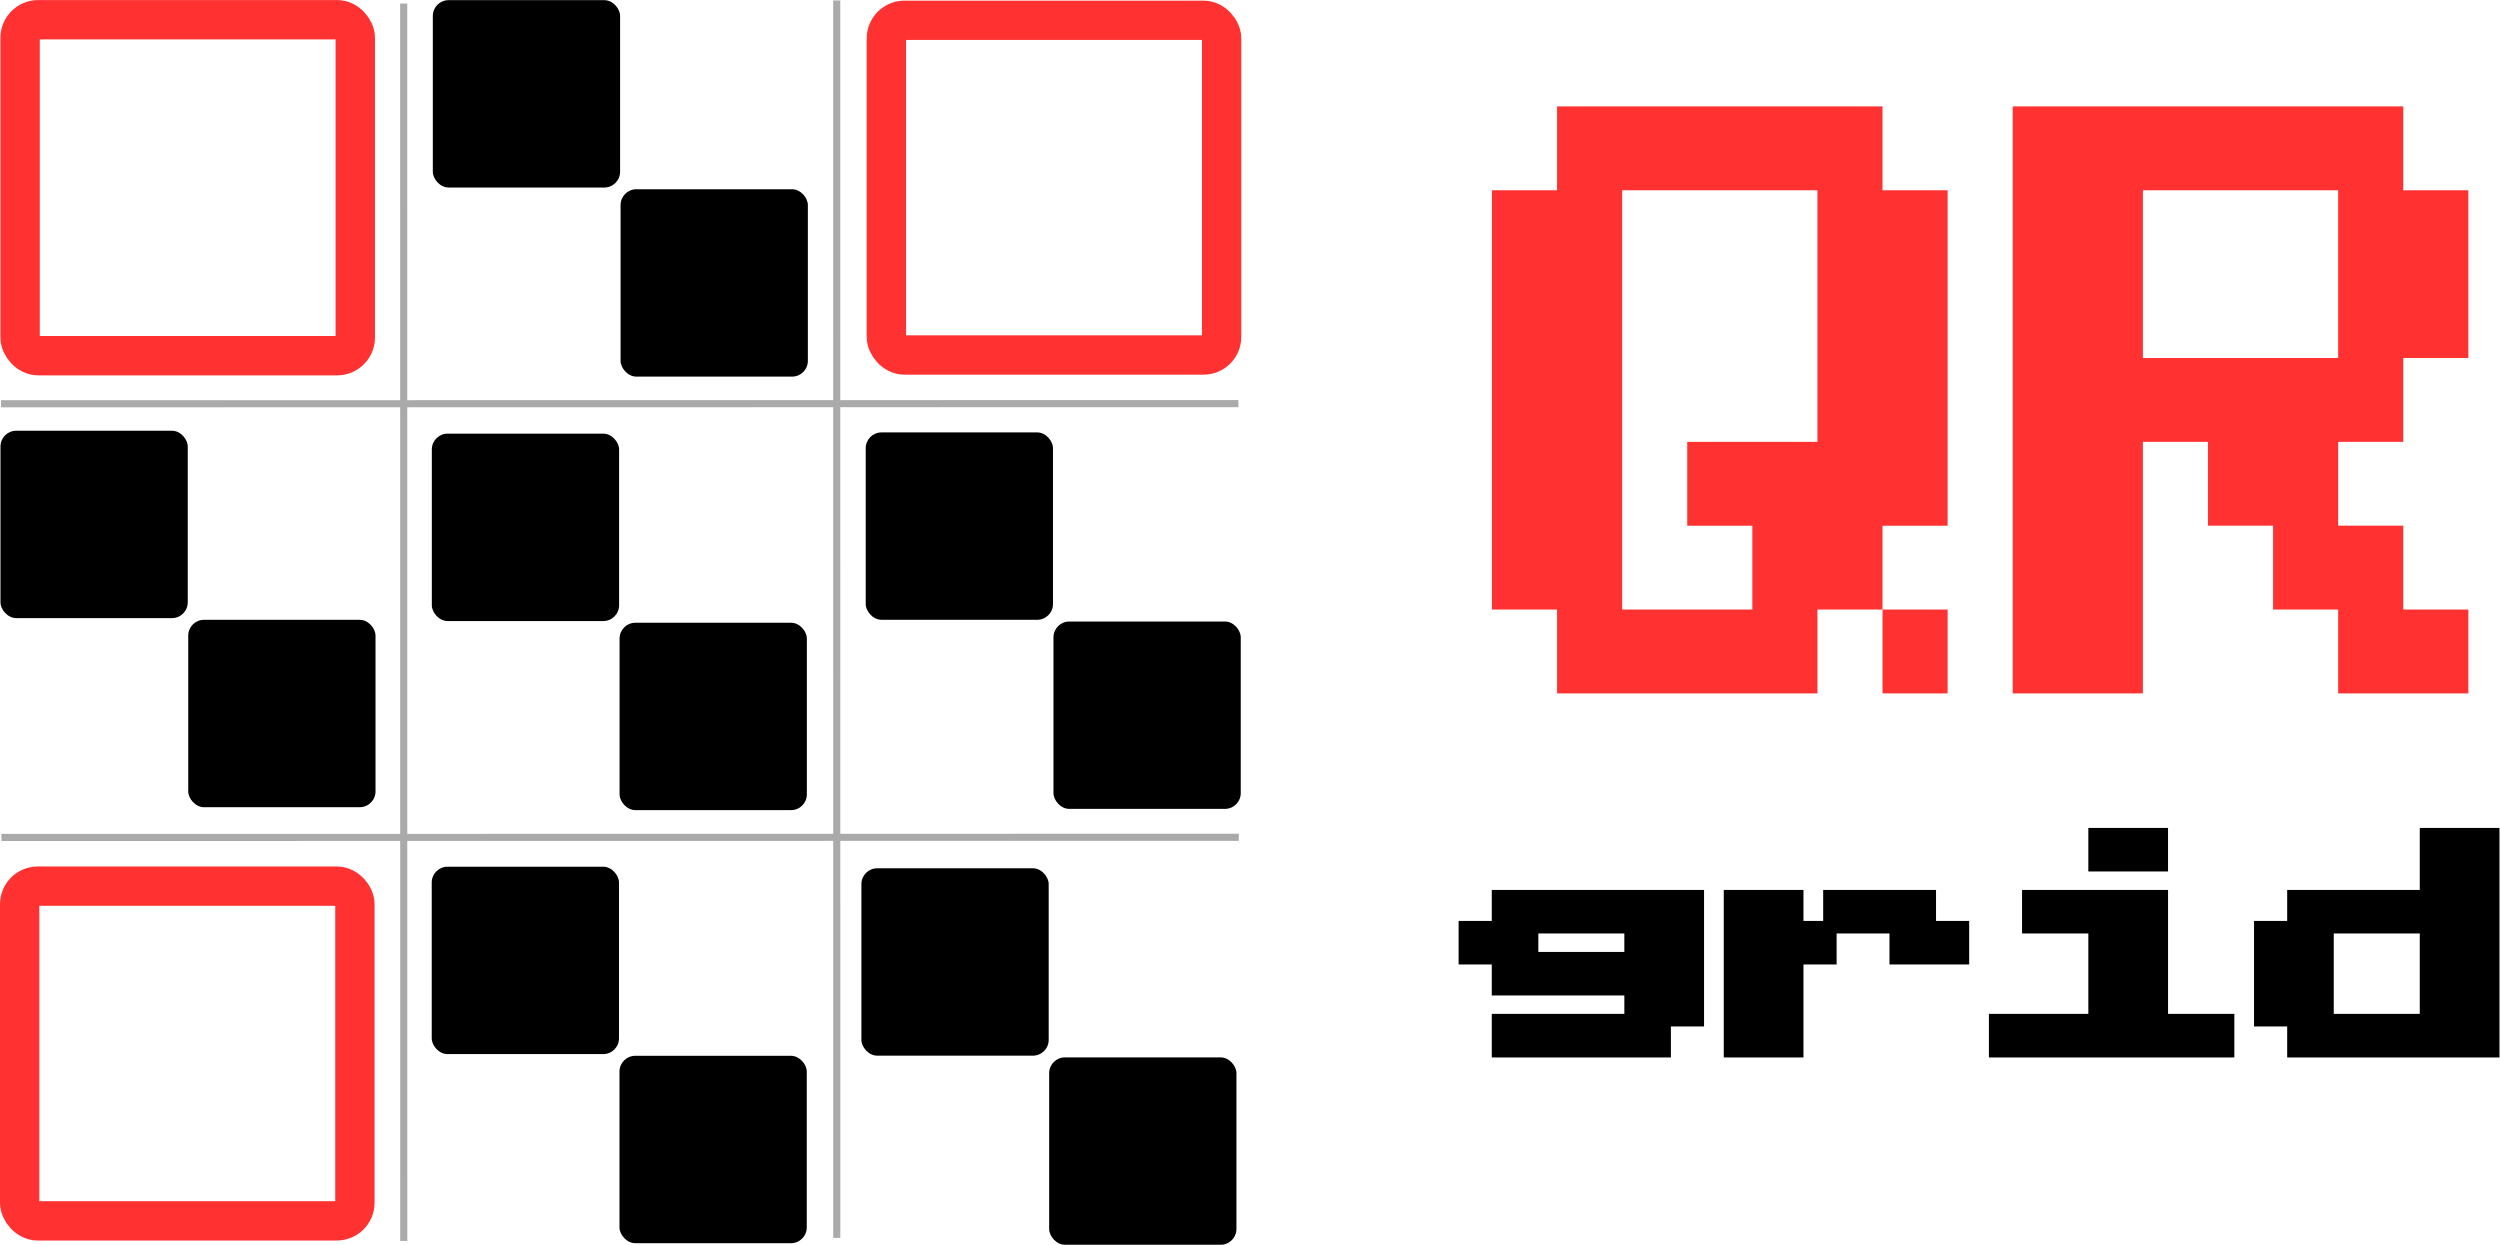 <svg width="175.84mm" height="87.55mm" version="1.1" viewBox="0 0 175.84 87.55" xml:space="preserve" xmlns="http://www.w3.org/2000/svg"><g transform="translate(-47.568 -45.798)"><g transform="translate(-23.828 -82.884)"><g><g transform="translate(46.193 25.512)"><rect x="55.646" y="103.18" width="13.172" height="13.18" ry="1.11" style="paint-order:normal"/><rect x="68.852" y="116.48" width="13.172" height="13.18" ry="1.11" style="paint-order:normal"/></g><g transform="translate(15.784 55.797)"><rect x="55.646" y="103.18" width="13.172" height="13.18" ry="1.11" style="paint-order:normal"/><rect x="68.852" y="116.48" width="13.172" height="13.18" ry="1.11" style="paint-order:normal"/></g><g transform="translate(46.123 56.003)"><rect x="55.646" y="103.18" width="13.172" height="13.18" ry="1.11" style="paint-order:normal"/><rect x="68.852" y="116.48" width="13.172" height="13.18" ry="1.11" style="paint-order:normal"/></g><g transform="translate(76.641 55.916)"><rect x="55.646" y="103.18" width="13.172" height="13.18" ry="1.11" style="paint-order:normal"/><rect x="68.852" y="116.48" width="13.172" height="13.18" ry="1.11" style="paint-order:normal"/></g><g transform="translate(76.338 86.573)"><rect x="55.646" y="103.18" width="13.172" height="13.18" ry="1.11" style="paint-order:normal"/><rect x="68.852" y="116.48" width="13.172" height="13.18" ry="1.11" style="paint-order:normal"/></g><g transform="translate(46.116 86.463)"><rect x="55.646" y="103.18" width="13.172" height="13.18" ry="1.11" style="paint-order:normal"/><rect x="68.852" y="116.48" width="13.172" height="13.18" ry="1.11" style="paint-order:normal"/></g></g><g fill="none" stroke="#ff3131"><rect x="72.81" y="130.07" width="23.575" height="23.629" ry="1.276" stroke-width="2.77" style="paint-order:normal"/><rect x="133.74" y="130.11" width="23.58" height="23.542" ry="1.271" stroke-width="2.765" style="paint-order:normal"/><rect x="72.779" y="191.01" width="23.58" height="23.542" ry="1.271" stroke-width="2.765" style="paint-order:normal"/></g></g><g fill="none" stroke="#aaa" stroke-width=".5"><path d="m75.962 46.047 0.005 87.032" style="paint-order:normal"/><path d="m134.67 74.187-87.028 0.011" style="paint-order:normal"/><path d="m134.7 104.69-87.028 0.011" style="paint-order:normal"/><path d="m106.42 45.833 3e-3 87.034" style="paint-order:normal"/></g><g transform="translate(-23.828 -82.884)"><path transform="scale(1.034 .967)" d="m211.56 193.75v2.254h4.509v-2.254zm22.545 0v4.509h-9.018v2.254h-2.255v6.763h2.255v2.255h13.527v-15.781zm-63.125 4.509v2.254h-2.255v2.255h2.255v2.255h9.018v2.254h-9.018v2.255h11.272v-2.255h2.255v-9.018zm15.781 0v11.272h4.509v-6.763h2.255v-2.255h-2.255v-2.254zm6.763 2.254h4.509v2.255h4.509v-2.255h-2.255v-2.254h-6.763zm13.527-2.254v2.254h4.509v6.763h-6.763v2.255h15.782v-2.255h-4.509v-9.018zm-33.817 2.254h6.763v2.255h-6.763zm54.108 0h6.763v6.763h-6.763z" stroke="#000" stroke-miterlimit="100" stroke-width=".913" style="font-variant-caps:normal;font-variant-east-asian:normal;font-variant-ligatures:normal;font-variant-numeric:normal"/><path transform="scale(.881 1.135)" d="m205.35 119.97v5.197h-5.197v25.984h5.197v5.197h20.787v-5.197h5.197v-5.197h5.197v-20.787h-5.197v-5.197zm25.984 31.181v5.197h5.197v-5.197zm10.393-31.181v36.377h10.393v-15.59h5.197v5.197h5.197v5.197h5.197v5.197h10.394v-5.197h-5.197v-5.197h-5.197v-5.197h5.197v-5.197h5.197v-10.394h-5.197v-5.197zm-31.181 5.197h15.59v15.59h-10.393v5.197h5.197v5.197h-10.393zm41.574 0h15.591v10.394h-15.591z" fill="#ff3131" style="font-variant-caps:normal;font-variant-east-asian:normal;font-variant-ligatures:normal;font-variant-numeric:normal"/></g></g></svg>
